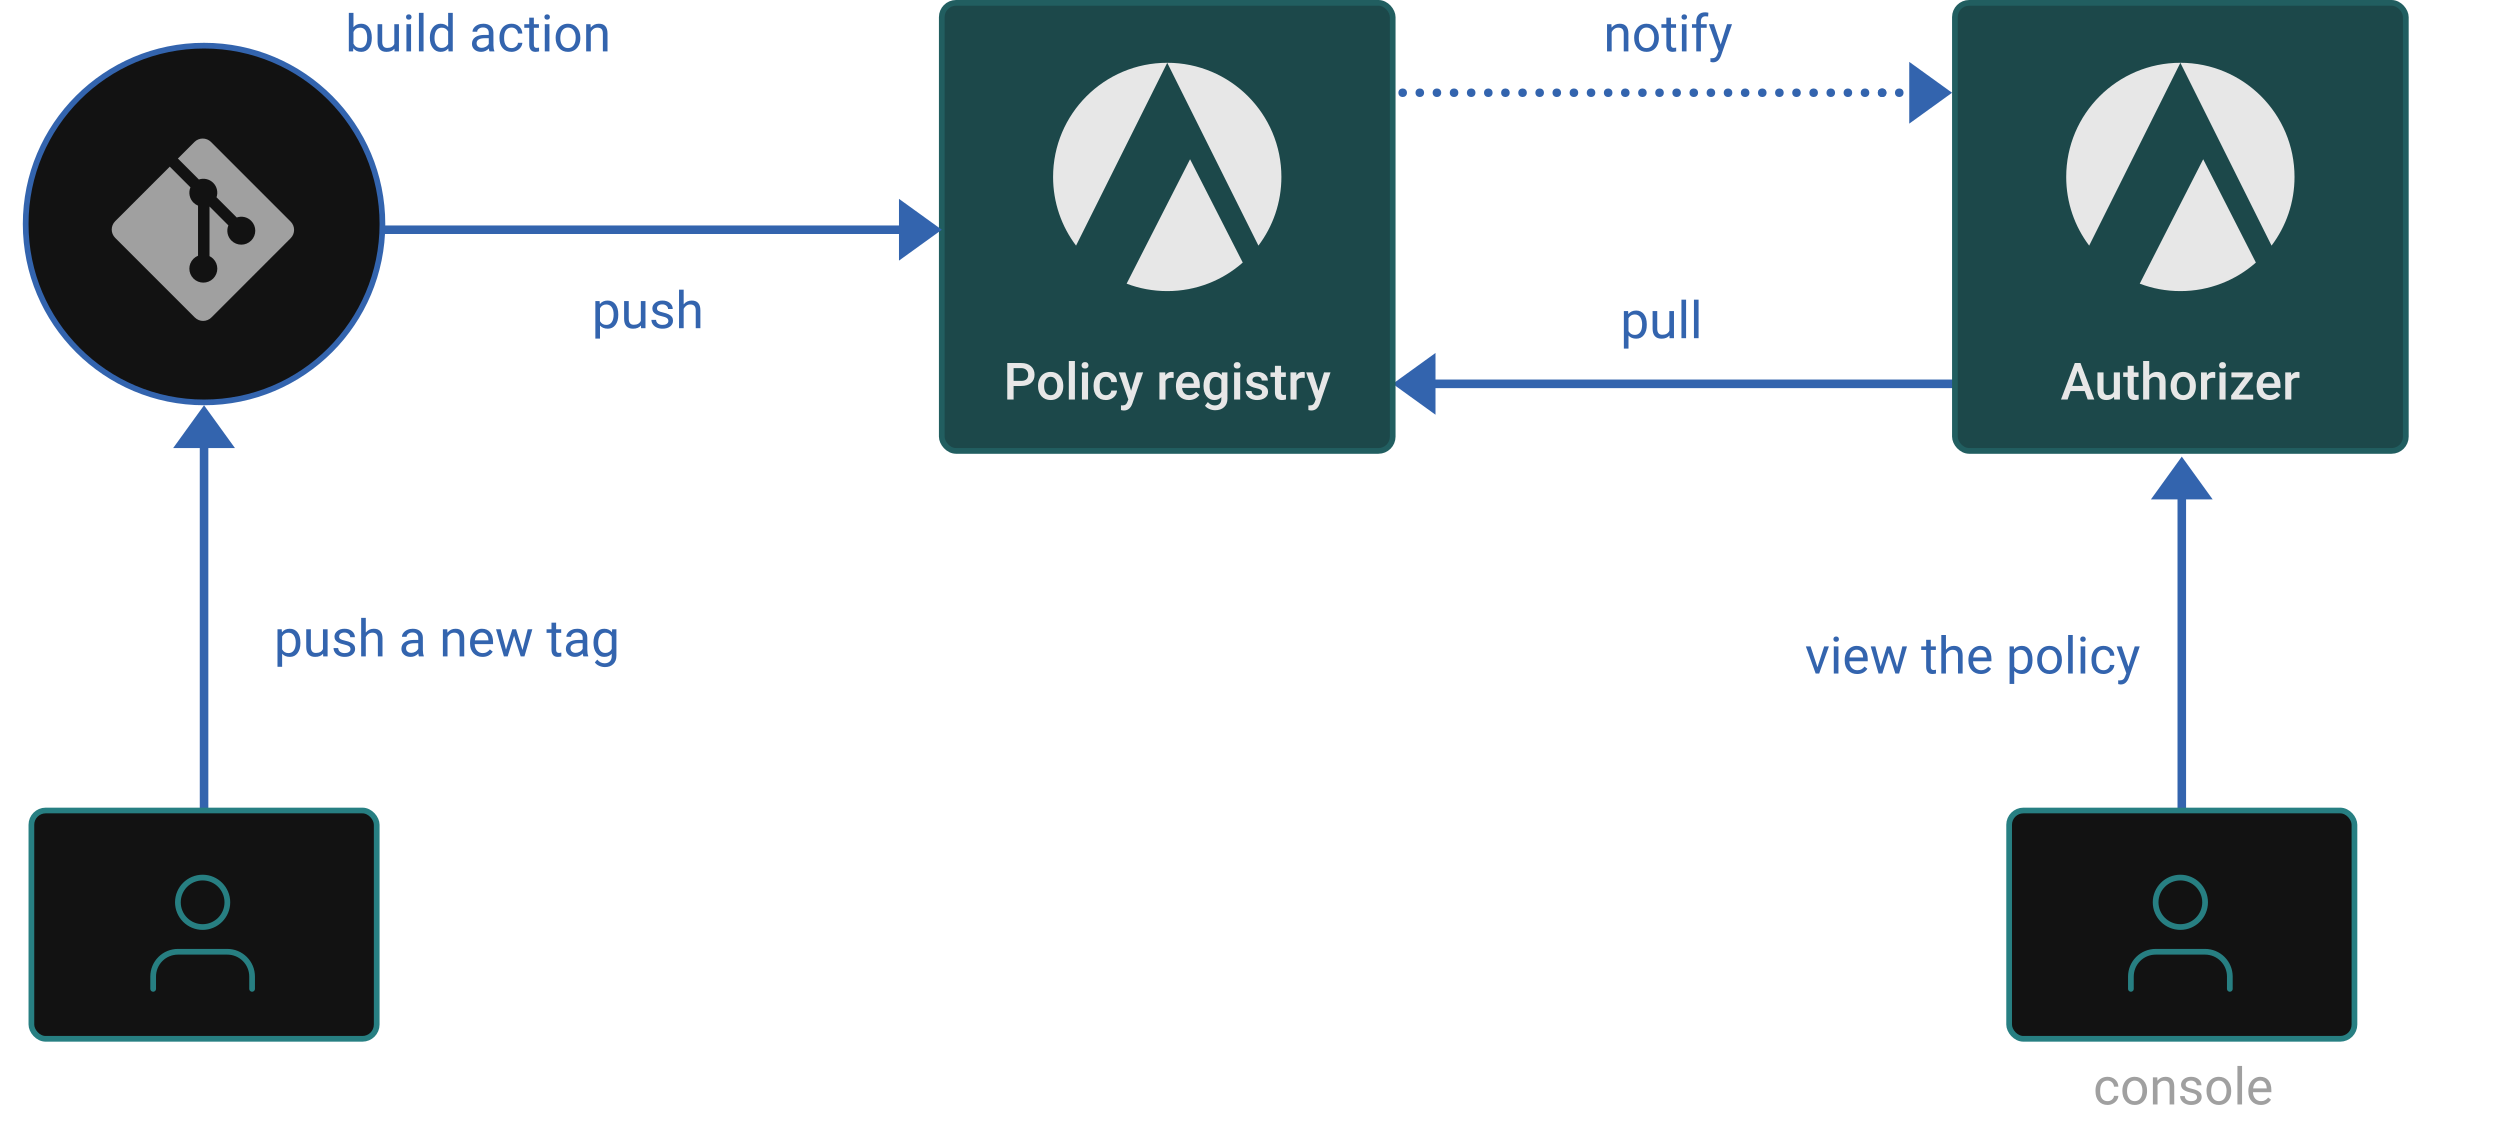 <svg width="876" height="400" viewBox="0 0 876 400" fill="none" xmlns="http://www.w3.org/2000/svg">
<rect width="193" height="3" rx="1.5" transform="matrix(-1 0 0 1 694 133)" fill="#3364AE"/>
<path d="M488 134.5L503 145.325L503 123.675L488 134.5Z" fill="#3364AE"/>
<rect x="685" y="1" width="158" height="157" rx="5" fill="#1C484A" stroke="#215E60" stroke-width="2"/>
<path d="M764 102C761.535 102 759.075 101.775 756.651 101.327C754.303 100.89 752 100.243 749.768 99.394L772 55.8L790.46 91.999C788.692 93.558 786.791 94.96 784.778 96.187C782.747 97.424 780.609 98.477 778.39 99.333C776.133 100.203 773.801 100.866 771.424 101.313C768.976 101.771 766.49 102.001 764 102V102ZM795.953 86.067L764 22C766.708 21.999 769.408 22.271 772.061 22.812C774.635 23.339 777.15 24.12 779.569 25.143C781.948 26.15 784.224 27.386 786.364 28.832C788.488 30.268 790.471 31.903 792.285 33.716C794.097 35.53 795.732 37.512 797.169 39.636C798.615 41.777 799.85 44.052 800.857 46.431C801.88 48.851 802.661 51.366 803.188 53.94C803.729 56.592 804.001 59.293 804 62C804.005 66.391 803.285 70.752 801.871 74.909C800.504 78.919 798.506 82.684 795.953 86.065V86.067ZM732.047 86.067C729.494 82.686 727.496 78.921 726.129 74.911C724.715 70.754 723.995 66.391 724 62C723.999 59.287 724.273 56.58 724.815 53.922C725.343 51.354 726.123 48.845 727.143 46.43C728.15 44.051 729.386 41.776 730.831 39.635C732.268 37.511 733.904 35.529 735.716 33.715C737.53 31.903 739.512 30.267 741.636 28.831C743.777 27.385 746.052 26.149 748.43 25.141C750.85 24.119 753.366 23.338 755.939 22.811C758.592 22.271 761.293 21.999 764 22L732.047 86.067Z" fill="#E7E7E7"/>
<path d="M730.479 137.021H725.521L724.484 140H722.173L727.007 127.203H729.002L733.845 140H731.524L730.479 137.021ZM726.146 135.228H729.854L728 129.919L726.146 135.228Z" fill="#E7E7E7"/>
<path d="M740.753 139.068C740.126 139.807 739.235 140.176 738.081 140.176C737.05 140.176 736.268 139.874 735.734 139.271C735.207 138.667 734.943 137.794 734.943 136.651V130.49H737.079V136.625C737.079 137.832 737.58 138.436 738.582 138.436C739.619 138.436 740.319 138.063 740.683 137.319V130.49H742.818V140H740.806L740.753 139.068Z" fill="#E7E7E7"/>
<path d="M747.67 128.179V130.49H749.349V132.072H747.67V137.381C747.67 137.744 747.74 138.008 747.881 138.172C748.027 138.33 748.285 138.409 748.654 138.409C748.9 138.409 749.149 138.38 749.401 138.321V139.974C748.915 140.108 748.446 140.176 747.995 140.176C746.354 140.176 745.534 139.271 745.534 137.46V132.072H743.97V130.49H745.534V128.179H747.67Z" fill="#E7E7E7"/>
<path d="M753.093 131.527C753.79 130.719 754.672 130.314 755.738 130.314C757.766 130.314 758.794 131.472 758.823 133.786V140H756.688V133.865C756.688 133.209 756.544 132.746 756.257 132.477C755.976 132.201 755.56 132.063 755.009 132.063C754.153 132.063 753.515 132.444 753.093 133.206V140H750.957V126.5H753.093V131.527Z" fill="#E7E7E7"/>
<path d="M760.59 135.157C760.59 134.226 760.774 133.388 761.144 132.644C761.513 131.894 762.031 131.319 762.699 130.921C763.367 130.517 764.135 130.314 765.002 130.314C766.285 130.314 767.325 130.728 768.122 131.554C768.925 132.38 769.358 133.476 769.423 134.841L769.432 135.342C769.432 136.279 769.25 137.117 768.887 137.855C768.529 138.594 768.014 139.165 767.34 139.569C766.672 139.974 765.898 140.176 765.02 140.176C763.678 140.176 762.603 139.73 761.794 138.84C760.991 137.943 760.59 136.751 760.59 135.263V135.157ZM762.726 135.342C762.726 136.32 762.928 137.088 763.332 137.645C763.736 138.195 764.299 138.471 765.02 138.471C765.74 138.471 766.3 138.189 766.698 137.627C767.103 137.064 767.305 136.241 767.305 135.157C767.305 134.196 767.097 133.435 766.681 132.872C766.271 132.31 765.711 132.028 765.002 132.028C764.305 132.028 763.751 132.307 763.341 132.863C762.931 133.414 762.726 134.24 762.726 135.342Z" fill="#E7E7E7"/>
<path d="M776.217 132.441C775.936 132.395 775.646 132.371 775.347 132.371C774.368 132.371 773.709 132.746 773.369 133.496V140H771.233V130.49H773.272L773.325 131.554C773.841 130.728 774.556 130.314 775.47 130.314C775.774 130.314 776.026 130.355 776.226 130.438L776.217 132.441Z" fill="#E7E7E7"/>
<path d="M779.838 140H777.702V130.49H779.838V140ZM777.57 128.021C777.57 127.692 777.673 127.42 777.878 127.203C778.089 126.986 778.388 126.878 778.774 126.878C779.161 126.878 779.46 126.986 779.671 127.203C779.882 127.42 779.987 127.692 779.987 128.021C779.987 128.343 779.882 128.612 779.671 128.829C779.46 129.04 779.161 129.146 778.774 129.146C778.388 129.146 778.089 129.04 777.878 128.829C777.673 128.612 777.57 128.343 777.57 128.021Z" fill="#E7E7E7"/>
<path d="M784.452 138.295H789.515V140H781.798V138.603L786.623 132.213H781.886V130.49H789.33V131.844L784.452 138.295Z" fill="#E7E7E7"/>
<path d="M795.271 140.176C793.918 140.176 792.819 139.751 791.976 138.901C791.138 138.046 790.719 136.909 790.719 135.491V135.228C790.719 134.278 790.9 133.432 791.264 132.688C791.633 131.938 792.148 131.354 792.811 130.938C793.473 130.522 794.211 130.314 795.025 130.314C796.32 130.314 797.319 130.728 798.022 131.554C798.731 132.38 799.086 133.549 799.086 135.061V135.922H792.872C792.937 136.707 793.197 137.328 793.654 137.785C794.117 138.242 794.697 138.471 795.395 138.471C796.373 138.471 797.17 138.075 797.785 137.284L798.937 138.383C798.556 138.951 798.046 139.394 797.407 139.71C796.774 140.021 796.062 140.176 795.271 140.176ZM795.017 132.028C794.431 132.028 793.956 132.233 793.593 132.644C793.235 133.054 793.007 133.625 792.907 134.357H796.977V134.199C796.93 133.484 796.739 132.945 796.405 132.582C796.071 132.213 795.608 132.028 795.017 132.028Z" fill="#E7E7E7"/>
<path d="M805.73 132.441C805.449 132.395 805.159 132.371 804.86 132.371C803.882 132.371 803.223 132.746 802.883 133.496V140H800.747V130.49H802.786L802.839 131.554C803.354 130.728 804.069 130.314 804.983 130.314C805.288 130.314 805.54 130.355 805.739 130.438L805.73 132.441Z" fill="#E7E7E7"/>
<path d="M564.646 8.49L564.698 9.686C565.425 8.771 566.374 8.314 567.546 8.314C569.556 8.314 570.569 9.448 570.587 11.716V18H568.961V11.707C568.955 11.021 568.797 10.515 568.486 10.187C568.182 9.858 567.704 9.694 567.054 9.694C566.526 9.694 566.063 9.835 565.665 10.116C565.267 10.398 564.956 10.767 564.733 11.224V18H563.107V8.49H564.646Z" fill="#3364AE"/>
<path d="M572.608 13.157C572.608 12.226 572.79 11.388 573.153 10.644C573.522 9.899 574.032 9.325 574.683 8.921C575.339 8.517 576.086 8.314 576.924 8.314C578.219 8.314 579.265 8.763 580.062 9.659C580.864 10.556 581.266 11.748 581.266 13.236V13.351C581.266 14.276 581.087 15.108 580.729 15.847C580.378 16.579 579.871 17.15 579.209 17.561C578.553 17.971 577.797 18.176 576.941 18.176C575.652 18.176 574.606 17.727 573.804 16.831C573.007 15.935 572.608 14.748 572.608 13.271V13.157ZM574.243 13.351C574.243 14.405 574.486 15.252 574.973 15.891C575.465 16.529 576.121 16.849 576.941 16.849C577.768 16.849 578.424 16.526 578.91 15.882C579.396 15.231 579.64 14.323 579.64 13.157C579.64 12.114 579.391 11.271 578.893 10.626C578.4 9.976 577.744 9.65 576.924 9.65C576.121 9.65 575.474 9.97 574.981 10.608C574.489 11.247 574.243 12.161 574.243 13.351Z" fill="#3364AE"/>
<path d="M585.511 6.188V8.49H587.286V9.747H585.511V15.645C585.511 16.025 585.59 16.312 585.748 16.506C585.906 16.693 586.176 16.787 586.557 16.787C586.744 16.787 587.002 16.752 587.33 16.682V18C586.902 18.117 586.486 18.176 586.082 18.176C585.355 18.176 584.808 17.956 584.438 17.517C584.069 17.077 583.885 16.453 583.885 15.645V9.747H582.153V8.49H583.885V6.188H585.511Z" fill="#3364AE"/>
<path d="M590.96 18H589.334V8.49H590.96V18ZM589.202 5.968C589.202 5.704 589.281 5.481 589.439 5.3C589.604 5.118 589.844 5.027 590.16 5.027C590.477 5.027 590.717 5.118 590.881 5.3C591.045 5.481 591.127 5.704 591.127 5.968C591.127 6.231 591.045 6.451 590.881 6.627C590.717 6.803 590.477 6.891 590.16 6.891C589.844 6.891 589.604 6.803 589.439 6.627C589.281 6.451 589.202 6.231 589.202 5.968Z" fill="#3364AE"/>
<path d="M594.37 18V9.747H592.867V8.49H594.37V7.515C594.37 6.495 594.643 5.707 595.188 5.15C595.732 4.594 596.503 4.315 597.499 4.315C597.874 4.315 598.246 4.365 598.615 4.465L598.527 5.783C598.252 5.73 597.959 5.704 597.648 5.704C597.121 5.704 596.714 5.859 596.427 6.17C596.14 6.475 595.996 6.914 595.996 7.488V8.49H598.026V9.747H595.996V18H594.37Z" fill="#3364AE"/>
<path d="M602.939 15.618L605.154 8.49H606.895L603.071 19.468C602.479 21.05 601.539 21.841 600.25 21.841L599.942 21.814L599.336 21.7V20.382L599.775 20.417C600.326 20.417 600.754 20.306 601.059 20.083C601.369 19.86 601.624 19.453 601.823 18.861L602.184 17.895L598.791 8.49H600.566L602.939 15.618Z" fill="#3364AE"/>
<path d="M684 32.5L669 43.325L669 21.675L684 32.5Z" fill="#3364AE"/>
<circle cx="665.5" cy="32.5" r="1.5" fill="#3364AE"/>
<circle cx="659.5" cy="32.5" r="1.5" fill="#3364AE"/>
<circle cx="659.5" cy="32.5" r="1.5" fill="#3364AE"/>
<circle cx="653.5" cy="32.5" r="1.5" fill="#3364AE"/>
<circle cx="647.5" cy="32.5" r="1.5" fill="#3364AE"/>
<circle cx="641.5" cy="32.5" r="1.5" fill="#3364AE"/>
<circle cx="635.5" cy="32.5" r="1.5" fill="#3364AE"/>
<circle cx="629.5" cy="32.5" r="1.5" fill="#3364AE"/>
<circle cx="623.5" cy="32.5" r="1.5" fill="#3364AE"/>
<circle cx="617.5" cy="32.5" r="1.5" fill="#3364AE"/>
<circle cx="611.5" cy="32.5" r="1.5" fill="#3364AE"/>
<circle cx="605.5" cy="32.5" r="1.5" fill="#3364AE"/>
<circle cx="599.5" cy="32.5" r="1.5" fill="#3364AE"/>
<circle cx="593.5" cy="32.5" r="1.5" fill="#3364AE"/>
<circle cx="587.5" cy="32.5" r="1.5" fill="#3364AE"/>
<circle cx="581.5" cy="32.5" r="1.5" fill="#3364AE"/>
<circle cx="575.5" cy="32.5" r="1.5" fill="#3364AE"/>
<circle cx="569.5" cy="32.5" r="1.5" fill="#3364AE"/>
<circle cx="563.5" cy="32.5" r="1.5" fill="#3364AE"/>
<circle cx="557.5" cy="32.5" r="1.5" fill="#3364AE"/>
<circle cx="551.5" cy="32.5" r="1.5" fill="#3364AE"/>
<circle cx="545.5" cy="32.5" r="1.5" fill="#3364AE"/>
<circle cx="539.5" cy="32.5" r="1.5" fill="#3364AE"/>
<circle cx="533.5" cy="32.5" r="1.5" fill="#3364AE"/>
<circle cx="527.5" cy="32.5" r="1.5" fill="#3364AE"/>
<circle cx="521.5" cy="32.5" r="1.5" fill="#3364AE"/>
<circle cx="515.5" cy="32.5" r="1.5" fill="#3364AE"/>
<circle cx="509.5" cy="32.5" r="1.5" fill="#3364AE"/>
<circle cx="503.5" cy="32.5" r="1.5" fill="#3364AE"/>
<circle cx="497.5" cy="32.5" r="1.5" fill="#3364AE"/>
<circle cx="491.5" cy="32.5" r="1.5" fill="#3364AE"/>
<circle cx="485.5" cy="32.5" r="1.5" fill="#3364AE"/>
<path d="M577.033 113.851C577.033 115.298 576.702 116.464 576.04 117.349C575.378 118.233 574.481 118.676 573.351 118.676C572.196 118.676 571.288 118.31 570.626 117.577V122.156H569V108.99H570.485L570.564 110.045C571.227 109.225 572.146 108.814 573.324 108.814C574.467 108.814 575.369 109.245 576.031 110.106C576.699 110.968 577.033 112.166 577.033 113.701V113.851ZM575.407 113.666C575.407 112.594 575.179 111.747 574.722 111.126C574.265 110.505 573.638 110.194 572.841 110.194C571.856 110.194 571.118 110.631 570.626 111.504V116.048C571.112 116.915 571.856 117.349 572.858 117.349C573.638 117.349 574.256 117.041 574.713 116.426C575.176 115.805 575.407 114.885 575.407 113.666Z" fill="#3364AE"/>
<path d="M584.979 117.56C584.346 118.304 583.417 118.676 582.192 118.676C581.179 118.676 580.405 118.383 579.872 117.797C579.345 117.205 579.078 116.332 579.072 115.178V108.99H580.698V115.134C580.698 116.575 581.284 117.296 582.456 117.296C583.698 117.296 584.524 116.833 584.935 115.907V108.99H586.561V118.5H585.014L584.979 117.56Z" fill="#3364AE"/>
<path d="M590.806 118.5H589.18V105H590.806V118.5Z" fill="#3364AE"/>
<path d="M595.183 118.5H593.557V105H595.183V118.5Z" fill="#3364AE"/>
<path d="M738.501 385.849C739.081 385.849 739.588 385.673 740.021 385.321C740.455 384.97 740.695 384.53 740.742 384.003H742.28C742.251 384.548 742.063 385.066 741.718 385.559C741.372 386.051 740.909 386.443 740.329 386.736C739.755 387.029 739.146 387.176 738.501 387.176C737.206 387.176 736.175 386.745 735.407 385.884C734.646 385.017 734.265 383.833 734.265 382.333V382.061C734.265 381.135 734.435 380.312 734.774 379.591C735.114 378.87 735.601 378.311 736.233 377.912C736.872 377.514 737.625 377.314 738.492 377.314C739.559 377.314 740.443 377.634 741.146 378.272C741.855 378.911 742.233 379.74 742.28 380.76H740.742C740.695 380.145 740.461 379.641 740.039 379.248C739.623 378.85 739.107 378.65 738.492 378.65C737.666 378.65 737.024 378.949 736.567 379.547C736.116 380.139 735.891 380.997 735.891 382.122V382.43C735.891 383.525 736.116 384.369 736.567 384.961C737.019 385.553 737.663 385.849 738.501 385.849Z" fill="#A0A0A0"/>
<path d="M743.678 382.157C743.678 381.226 743.859 380.388 744.223 379.644C744.592 378.899 745.102 378.325 745.752 377.921C746.408 377.517 747.155 377.314 747.993 377.314C749.288 377.314 750.334 377.763 751.131 378.659C751.934 379.556 752.335 380.748 752.335 382.236V382.351C752.335 383.276 752.156 384.108 751.799 384.847C751.447 385.579 750.94 386.15 750.278 386.561C749.622 386.971 748.866 387.176 748.011 387.176C746.722 387.176 745.676 386.728 744.873 385.831C744.076 384.935 743.678 383.748 743.678 382.271V382.157ZM745.312 382.351C745.312 383.405 745.556 384.252 746.042 384.891C746.534 385.529 747.19 385.849 748.011 385.849C748.837 385.849 749.493 385.526 749.979 384.882C750.466 384.231 750.709 383.323 750.709 382.157C750.709 381.114 750.46 380.271 749.962 379.626C749.47 378.976 748.813 378.65 747.993 378.65C747.19 378.65 746.543 378.97 746.051 379.608C745.559 380.247 745.312 381.161 745.312 382.351Z" fill="#A0A0A0"/>
<path d="M755.912 377.49L755.965 378.686C756.691 377.771 757.641 377.314 758.812 377.314C760.822 377.314 761.836 378.448 761.854 380.716V387H760.228V380.707C760.222 380.021 760.063 379.515 759.753 379.187C759.448 378.858 758.971 378.694 758.32 378.694C757.793 378.694 757.33 378.835 756.932 379.116C756.533 379.397 756.223 379.767 756 380.224V387H754.374V377.49H755.912Z" fill="#A0A0A0"/>
<path d="M769.843 384.478C769.843 384.038 769.676 383.698 769.342 383.458C769.014 383.212 768.437 383.001 767.61 382.825C766.79 382.649 766.137 382.438 765.65 382.192C765.17 381.946 764.812 381.653 764.578 381.313C764.35 380.974 764.235 380.569 764.235 380.101C764.235 379.321 764.563 378.662 765.22 378.123C765.882 377.584 766.726 377.314 767.751 377.314C768.829 377.314 769.702 377.593 770.37 378.149C771.044 378.706 771.381 379.418 771.381 380.285H769.746C769.746 379.84 769.556 379.456 769.175 379.134C768.8 378.812 768.325 378.65 767.751 378.65C767.159 378.65 766.696 378.779 766.362 379.037C766.028 379.295 765.861 379.632 765.861 380.048C765.861 380.44 766.017 380.736 766.327 380.936C766.638 381.135 767.197 381.325 768.006 381.507C768.82 381.688 769.479 381.905 769.983 382.157C770.487 382.409 770.859 382.714 771.1 383.071C771.346 383.423 771.469 383.854 771.469 384.363C771.469 385.213 771.129 385.896 770.449 386.411C769.77 386.921 768.888 387.176 767.804 387.176C767.042 387.176 766.368 387.041 765.782 386.771C765.196 386.502 764.736 386.127 764.402 385.646C764.074 385.16 763.91 384.636 763.91 384.073H765.536C765.565 384.618 765.782 385.052 766.187 385.374C766.597 385.69 767.136 385.849 767.804 385.849C768.419 385.849 768.911 385.726 769.28 385.479C769.655 385.228 769.843 384.894 769.843 384.478Z" fill="#A0A0A0"/>
<path d="M773.156 382.157C773.156 381.226 773.338 380.388 773.701 379.644C774.07 378.899 774.58 378.325 775.23 377.921C775.887 377.517 776.634 377.314 777.472 377.314C778.767 377.314 779.812 377.763 780.609 378.659C781.412 379.556 781.813 380.748 781.813 382.236V382.351C781.813 383.276 781.635 384.108 781.277 384.847C780.926 385.579 780.419 386.15 779.757 386.561C779.101 386.971 778.345 387.176 777.489 387.176C776.2 387.176 775.154 386.728 774.352 385.831C773.555 384.935 773.156 383.748 773.156 382.271V382.157ZM774.791 382.351C774.791 383.405 775.034 384.252 775.521 384.891C776.013 385.529 776.669 385.849 777.489 385.849C778.315 385.849 778.972 385.526 779.458 384.882C779.944 384.231 780.188 383.323 780.188 382.157C780.188 381.114 779.938 380.271 779.44 379.626C778.948 378.976 778.292 378.65 777.472 378.65C776.669 378.65 776.021 378.97 775.529 379.608C775.037 380.247 774.791 381.161 774.791 382.351Z" fill="#A0A0A0"/>
<path d="M785.619 387H783.993V373.5H785.619V387Z" fill="#A0A0A0"/>
<path d="M792.176 387.176C790.887 387.176 789.838 386.754 789.029 385.91C788.221 385.061 787.816 383.927 787.816 382.509V382.21C787.816 381.267 787.995 380.426 788.353 379.688C788.716 378.943 789.22 378.363 789.864 377.947C790.515 377.525 791.218 377.314 791.974 377.314C793.21 377.314 794.171 377.722 794.856 378.536C795.542 379.351 795.885 380.517 795.885 382.034V382.711H789.442C789.466 383.648 789.738 384.407 790.26 384.987C790.787 385.562 791.455 385.849 792.264 385.849C792.838 385.849 793.324 385.731 793.723 385.497C794.121 385.263 794.47 384.952 794.769 384.565L795.762 385.339C794.965 386.563 793.77 387.176 792.176 387.176ZM791.974 378.65C791.317 378.65 790.767 378.891 790.321 379.371C789.876 379.846 789.601 380.514 789.495 381.375H794.259V381.252C794.212 380.426 793.989 379.787 793.591 379.336C793.192 378.879 792.653 378.65 791.974 378.65Z" fill="#A0A0A0"/>
<path d="M105.264 225.351C105.264 226.798 104.933 227.964 104.271 228.849C103.608 229.733 102.712 230.176 101.581 230.176C100.427 230.176 99.519 229.81 98.856 229.077V233.656H97.231V220.49H98.716L98.795 221.545C99.457 220.725 100.377 220.314 101.555 220.314C102.697 220.314 103.6 220.745 104.262 221.606C104.93 222.468 105.264 223.666 105.264 225.201V225.351ZM103.638 225.166C103.638 224.094 103.409 223.247 102.952 222.626C102.495 222.005 101.868 221.694 101.071 221.694C100.087 221.694 99.349 222.131 98.856 223.004V227.548C99.343 228.415 100.087 228.849 101.089 228.849C101.868 228.849 102.486 228.541 102.943 227.926C103.406 227.305 103.638 226.385 103.638 225.166Z" fill="#3364AE"/>
<path d="M113.209 229.06C112.576 229.804 111.647 230.176 110.423 230.176C109.409 230.176 108.636 229.883 108.103 229.297C107.575 228.705 107.309 227.832 107.303 226.678V220.49H108.929V226.634C108.929 228.075 109.515 228.796 110.687 228.796C111.929 228.796 112.755 228.333 113.165 227.407V220.49H114.791V230H113.244L113.209 229.06Z" fill="#3364AE"/>
<path d="M122.807 227.478C122.807 227.038 122.64 226.698 122.306 226.458C121.978 226.212 121.4 226.001 120.574 225.825C119.754 225.649 119.101 225.438 118.614 225.192C118.134 224.946 117.776 224.653 117.542 224.313C117.313 223.974 117.199 223.569 117.199 223.101C117.199 222.321 117.527 221.662 118.184 221.123C118.846 220.584 119.689 220.314 120.715 220.314C121.793 220.314 122.666 220.593 123.334 221.149C124.008 221.706 124.345 222.418 124.345 223.285H122.71C122.71 222.84 122.52 222.456 122.139 222.134C121.764 221.812 121.289 221.65 120.715 221.65C120.123 221.65 119.66 221.779 119.326 222.037C118.992 222.295 118.825 222.632 118.825 223.048C118.825 223.44 118.98 223.736 119.291 223.936C119.602 224.135 120.161 224.325 120.97 224.507C121.784 224.688 122.443 224.905 122.947 225.157C123.451 225.409 123.823 225.714 124.063 226.071C124.31 226.423 124.433 226.854 124.433 227.363C124.433 228.213 124.093 228.896 123.413 229.411C122.733 229.921 121.852 230.176 120.768 230.176C120.006 230.176 119.332 230.041 118.746 229.771C118.16 229.502 117.7 229.127 117.366 228.646C117.038 228.16 116.874 227.636 116.874 227.073H118.5C118.529 227.618 118.746 228.052 119.15 228.374C119.561 228.69 120.1 228.849 120.768 228.849C121.383 228.849 121.875 228.726 122.244 228.479C122.619 228.228 122.807 227.894 122.807 227.478Z" fill="#3364AE"/>
<path d="M128.177 221.642C128.897 220.757 129.835 220.314 130.989 220.314C132.999 220.314 134.013 221.448 134.03 223.716V230H132.404V223.707C132.398 223.021 132.24 222.515 131.93 222.187C131.625 221.858 131.147 221.694 130.497 221.694C129.97 221.694 129.507 221.835 129.108 222.116C128.71 222.397 128.399 222.767 128.177 223.224V230H126.551V216.5H128.177V221.642Z" fill="#3364AE"/>
<path d="M146.801 230C146.707 229.812 146.631 229.479 146.572 228.998C145.816 229.783 144.914 230.176 143.865 230.176C142.928 230.176 142.157 229.912 141.554 229.385C140.956 228.852 140.657 228.178 140.657 227.363C140.657 226.373 141.032 225.605 141.782 225.061C142.538 224.51 143.599 224.234 144.964 224.234H146.546V223.487C146.546 222.919 146.376 222.468 146.036 222.134C145.696 221.794 145.195 221.624 144.533 221.624C143.953 221.624 143.467 221.771 143.074 222.063C142.682 222.356 142.485 222.711 142.485 223.127H140.851C140.851 222.652 141.018 222.195 141.352 221.756C141.691 221.311 142.148 220.959 142.723 220.701C143.303 220.443 143.938 220.314 144.63 220.314C145.726 220.314 146.584 220.59 147.205 221.141C147.826 221.686 148.148 222.438 148.172 223.399V227.776C148.172 228.649 148.283 229.344 148.506 229.859V230H146.801ZM144.103 228.761C144.612 228.761 145.096 228.629 145.553 228.365C146.01 228.102 146.341 227.759 146.546 227.337V225.386H145.271C143.279 225.386 142.283 225.969 142.283 227.135C142.283 227.645 142.453 228.043 142.793 228.33C143.133 228.617 143.569 228.761 144.103 228.761Z" fill="#3364AE"/>
<path d="M156.724 220.49L156.776 221.686C157.503 220.771 158.452 220.314 159.624 220.314C161.634 220.314 162.647 221.448 162.665 223.716V230H161.039V223.707C161.033 223.021 160.875 222.515 160.564 222.187C160.26 221.858 159.782 221.694 159.132 221.694C158.604 221.694 158.142 221.835 157.743 222.116C157.345 222.397 157.034 222.767 156.812 223.224V230H155.186V220.49H156.724Z" fill="#3364AE"/>
<path d="M169.063 230.176C167.774 230.176 166.726 229.754 165.917 228.91C165.108 228.061 164.704 226.927 164.704 225.509V225.21C164.704 224.267 164.883 223.426 165.24 222.688C165.604 221.943 166.107 221.363 166.752 220.947C167.402 220.525 168.105 220.314 168.861 220.314C170.098 220.314 171.059 220.722 171.744 221.536C172.43 222.351 172.772 223.517 172.772 225.034V225.711H166.33C166.354 226.648 166.626 227.407 167.147 227.987C167.675 228.562 168.343 228.849 169.151 228.849C169.726 228.849 170.212 228.731 170.61 228.497C171.009 228.263 171.357 227.952 171.656 227.565L172.649 228.339C171.853 229.563 170.657 230.176 169.063 230.176ZM168.861 221.65C168.205 221.65 167.654 221.891 167.209 222.371C166.764 222.846 166.488 223.514 166.383 224.375H171.146V224.252C171.1 223.426 170.877 222.787 170.479 222.336C170.08 221.879 169.541 221.65 168.861 221.65Z" fill="#3364AE"/>
<path d="M183.082 227.759L184.91 220.49H186.536L183.768 230H182.449L180.138 222.793L177.888 230H176.569L173.81 220.49H175.427L177.299 227.609L179.514 220.49H180.823L183.082 227.759Z" fill="#3364AE"/>
<path d="M194.868 218.188V220.49H196.644V221.747H194.868V227.645C194.868 228.025 194.947 228.312 195.105 228.506C195.264 228.693 195.533 228.787 195.914 228.787C196.102 228.787 196.359 228.752 196.688 228.682V230C196.26 230.117 195.844 230.176 195.439 230.176C194.713 230.176 194.165 229.956 193.796 229.517C193.427 229.077 193.242 228.453 193.242 227.645V221.747H191.511V220.49H193.242V218.188H194.868Z" fill="#3364AE"/>
<path d="M204.422 230C204.328 229.812 204.252 229.479 204.193 228.998C203.438 229.783 202.535 230.176 201.486 230.176C200.549 230.176 199.778 229.912 199.175 229.385C198.577 228.852 198.278 228.178 198.278 227.363C198.278 226.373 198.653 225.605 199.403 225.061C200.159 224.51 201.22 224.234 202.585 224.234H204.167V223.487C204.167 222.919 203.997 222.468 203.657 222.134C203.317 221.794 202.816 221.624 202.154 221.624C201.574 221.624 201.088 221.771 200.695 222.063C200.303 222.356 200.106 222.711 200.106 223.127H198.472C198.472 222.652 198.639 222.195 198.973 221.756C199.312 221.311 199.77 220.959 200.344 220.701C200.924 220.443 201.56 220.314 202.251 220.314C203.347 220.314 204.205 220.59 204.826 221.141C205.447 221.686 205.77 222.438 205.793 223.399V227.776C205.793 228.649 205.904 229.344 206.127 229.859V230H204.422ZM201.724 228.761C202.233 228.761 202.717 228.629 203.174 228.365C203.631 228.102 203.962 227.759 204.167 227.337V225.386H202.893C200.9 225.386 199.904 225.969 199.904 227.135C199.904 227.645 200.074 228.043 200.414 228.33C200.754 228.617 201.19 228.761 201.724 228.761Z" fill="#3364AE"/>
<path d="M207.955 225.166C207.955 223.684 208.298 222.506 208.983 221.633C209.669 220.754 210.577 220.314 211.708 220.314C212.868 220.314 213.773 220.725 214.424 221.545L214.503 220.49H215.988V229.771C215.988 231.002 215.622 231.972 214.89 232.681C214.163 233.39 213.185 233.744 211.954 233.744C211.269 233.744 210.598 233.598 209.941 233.305C209.285 233.012 208.784 232.61 208.438 232.101L209.282 231.125C209.979 231.986 210.832 232.417 211.84 232.417C212.631 232.417 213.246 232.194 213.686 231.749C214.131 231.304 214.354 230.677 214.354 229.868V229.051C213.703 229.801 212.815 230.176 211.69 230.176C210.577 230.176 209.675 229.728 208.983 228.831C208.298 227.935 207.955 226.713 207.955 225.166ZM209.59 225.351C209.59 226.423 209.81 227.267 210.249 227.882C210.688 228.491 211.304 228.796 212.095 228.796C213.12 228.796 213.873 228.33 214.354 227.398V223.057C213.855 222.148 213.108 221.694 212.112 221.694C211.321 221.694 210.703 222.002 210.258 222.617C209.812 223.232 209.59 224.144 209.59 225.351Z" fill="#3364AE"/>
<path d="M636.841 233.794L639.196 226.49H640.857L637.447 236H636.208L632.763 226.49H634.424L636.841 233.794Z" fill="#3364AE"/>
<path d="M644.188 236H642.562V226.49H644.188V236ZM642.431 223.968C642.431 223.704 642.51 223.481 642.668 223.3C642.832 223.118 643.072 223.027 643.389 223.027C643.705 223.027 643.945 223.118 644.109 223.3C644.273 223.481 644.355 223.704 644.355 223.968C644.355 224.231 644.273 224.451 644.109 224.627C643.945 224.803 643.705 224.891 643.389 224.891C643.072 224.891 642.832 224.803 642.668 224.627C642.51 224.451 642.431 224.231 642.431 223.968Z" fill="#3364AE"/>
<path d="M650.745 236.176C649.456 236.176 648.407 235.754 647.599 234.91C646.79 234.061 646.386 232.927 646.386 231.509V231.21C646.386 230.267 646.564 229.426 646.922 228.688C647.285 227.943 647.789 227.363 648.434 226.947C649.084 226.525 649.787 226.314 650.543 226.314C651.779 226.314 652.74 226.722 653.426 227.536C654.111 228.351 654.454 229.517 654.454 231.034V231.711H648.012C648.035 232.648 648.308 233.407 648.829 233.987C649.356 234.562 650.024 234.849 650.833 234.849C651.407 234.849 651.894 234.731 652.292 234.497C652.69 234.263 653.039 233.952 653.338 233.565L654.331 234.339C653.534 235.563 652.339 236.176 650.745 236.176ZM650.543 227.65C649.887 227.65 649.336 227.891 648.891 228.371C648.445 228.846 648.17 229.514 648.064 230.375H652.828V230.252C652.781 229.426 652.559 228.787 652.16 228.336C651.762 227.879 651.223 227.65 650.543 227.65Z" fill="#3364AE"/>
<path d="M664.764 233.759L666.592 226.49H668.218L665.449 236H664.131L661.819 228.793L659.569 236H658.251L655.491 226.49H657.108L658.98 233.609L661.195 226.49H662.505L664.764 233.759Z" fill="#3364AE"/>
<path d="M676.55 224.188V226.49H678.325V227.747H676.55V233.645C676.55 234.025 676.629 234.312 676.787 234.506C676.945 234.693 677.215 234.787 677.596 234.787C677.783 234.787 678.041 234.752 678.369 234.682V236C677.941 236.117 677.525 236.176 677.121 236.176C676.395 236.176 675.847 235.956 675.478 235.517C675.108 235.077 674.924 234.453 674.924 233.645V227.747H673.192V226.49H674.924V224.188H676.55Z" fill="#3364AE"/>
<path d="M681.858 227.642C682.579 226.757 683.517 226.314 684.671 226.314C686.681 226.314 687.694 227.448 687.712 229.716V236H686.086V229.707C686.08 229.021 685.922 228.515 685.611 228.187C685.307 227.858 684.829 227.694 684.179 227.694C683.651 227.694 683.188 227.835 682.79 228.116C682.392 228.397 682.081 228.767 681.858 229.224V236H680.232V222.5H681.858V227.642Z" fill="#3364AE"/>
<path d="M694.093 236.176C692.804 236.176 691.755 235.754 690.946 234.91C690.138 234.061 689.733 232.927 689.733 231.509V231.21C689.733 230.267 689.912 229.426 690.27 228.688C690.633 227.943 691.137 227.363 691.781 226.947C692.432 226.525 693.135 226.314 693.891 226.314C695.127 226.314 696.088 226.722 696.773 227.536C697.459 228.351 697.802 229.517 697.802 231.034V231.711H691.359C691.383 232.648 691.655 233.407 692.177 233.987C692.704 234.562 693.372 234.849 694.181 234.849C694.755 234.849 695.241 234.731 695.64 234.497C696.038 234.263 696.387 233.952 696.686 233.565L697.679 234.339C696.882 235.563 695.687 236.176 694.093 236.176ZM693.891 227.65C693.234 227.65 692.684 227.891 692.238 228.371C691.793 228.846 691.518 229.514 691.412 230.375H696.176V230.252C696.129 229.426 695.906 228.787 695.508 228.336C695.109 227.879 694.57 227.65 693.891 227.65Z" fill="#3364AE"/>
<path d="M712.189 231.351C712.189 232.798 711.858 233.964 711.196 234.849C710.534 235.733 709.638 236.176 708.507 236.176C707.353 236.176 706.444 235.81 705.782 235.077V239.656H704.156V226.49H705.642L705.721 227.545C706.383 226.725 707.303 226.314 708.48 226.314C709.623 226.314 710.525 226.745 711.188 227.606C711.855 228.468 712.189 229.666 712.189 231.201V231.351ZM710.563 231.166C710.563 230.094 710.335 229.247 709.878 228.626C709.421 228.005 708.794 227.694 707.997 227.694C707.013 227.694 706.274 228.131 705.782 229.004V233.548C706.269 234.415 707.013 234.849 708.015 234.849C708.794 234.849 709.412 234.541 709.869 233.926C710.332 233.305 710.563 232.385 710.563 231.166Z" fill="#3364AE"/>
<path d="M713.833 231.157C713.833 230.226 714.015 229.388 714.378 228.644C714.747 227.899 715.257 227.325 715.907 226.921C716.563 226.517 717.311 226.314 718.148 226.314C719.443 226.314 720.489 226.763 721.286 227.659C722.089 228.556 722.49 229.748 722.49 231.236V231.351C722.49 232.276 722.312 233.108 721.954 233.847C721.603 234.579 721.096 235.15 720.434 235.561C719.777 235.971 719.021 236.176 718.166 236.176C716.877 236.176 715.831 235.728 715.028 234.831C714.231 233.935 713.833 232.748 713.833 231.271V231.157ZM715.468 231.351C715.468 232.405 715.711 233.252 716.197 233.891C716.689 234.529 717.346 234.849 718.166 234.849C718.992 234.849 719.648 234.526 720.135 233.882C720.621 233.231 720.864 232.323 720.864 231.157C720.864 230.114 720.615 229.271 720.117 228.626C719.625 227.976 718.969 227.65 718.148 227.65C717.346 227.65 716.698 227.97 716.206 228.608C715.714 229.247 715.468 230.161 715.468 231.351Z" fill="#3364AE"/>
<path d="M726.296 236H724.67V222.5H726.296V236Z" fill="#3364AE"/>
<path d="M730.673 236H729.047V226.49H730.673V236ZM728.915 223.968C728.915 223.704 728.994 223.481 729.152 223.3C729.316 223.118 729.557 223.027 729.873 223.027C730.189 223.027 730.43 223.118 730.594 223.3C730.758 223.481 730.84 223.704 730.84 223.968C730.84 224.231 730.758 224.451 730.594 224.627C730.43 224.803 730.189 224.891 729.873 224.891C729.557 224.891 729.316 224.803 729.152 224.627C728.994 224.451 728.915 224.231 728.915 223.968Z" fill="#3364AE"/>
<path d="M737.098 234.849C737.678 234.849 738.185 234.673 738.618 234.321C739.052 233.97 739.292 233.53 739.339 233.003H740.877C740.848 233.548 740.66 234.066 740.314 234.559C739.969 235.051 739.506 235.443 738.926 235.736C738.352 236.029 737.742 236.176 737.098 236.176C735.803 236.176 734.771 235.745 734.004 234.884C733.242 234.017 732.861 232.833 732.861 231.333V231.061C732.861 230.135 733.031 229.312 733.371 228.591C733.711 227.87 734.197 227.311 734.83 226.912C735.469 226.514 736.222 226.314 737.089 226.314C738.155 226.314 739.04 226.634 739.743 227.272C740.452 227.911 740.83 228.74 740.877 229.76H739.339C739.292 229.145 739.058 228.641 738.636 228.248C738.22 227.85 737.704 227.65 737.089 227.65C736.263 227.65 735.621 227.949 735.164 228.547C734.713 229.139 734.487 229.997 734.487 231.122V231.43C734.487 232.525 734.713 233.369 735.164 233.961C735.615 234.553 736.26 234.849 737.098 234.849Z" fill="#3364AE"/>
<path d="M745.816 233.618L748.031 226.49H749.771L745.948 237.468C745.356 239.05 744.416 239.841 743.127 239.841L742.819 239.814L742.213 239.7V238.382L742.652 238.417C743.203 238.417 743.631 238.306 743.936 238.083C744.246 237.86 744.501 237.453 744.7 236.861L745.061 235.895L741.668 226.49H743.443L745.816 233.618Z" fill="#3364AE"/>
<rect x="330" y="1" width="158" height="157" rx="5" fill="#1C484A" stroke="#215E60" stroke-width="2"/>
<path d="M409 102C406.535 102 404.075 101.775 401.651 101.327C399.303 100.89 397 100.243 394.768 99.394L417 55.8L435.46 91.999C433.692 93.558 431.791 94.96 429.778 96.187C427.747 97.424 425.609 98.477 423.39 99.333C421.133 100.203 418.801 100.866 416.424 101.313C413.976 101.771 411.49 102.001 409 102V102ZM440.953 86.067L409 22C411.708 21.999 414.408 22.271 417.061 22.812C419.635 23.339 422.15 24.12 424.569 25.143C426.948 26.15 429.224 27.386 431.364 28.832C433.488 30.268 435.471 31.903 437.285 33.716C439.097 35.53 440.732 37.512 442.169 39.636C443.615 41.777 444.85 44.052 445.857 46.431C446.88 48.851 447.661 51.366 448.188 53.94C448.729 56.592 449.001 59.293 449 62C449.005 66.391 448.285 70.752 446.871 74.909C445.504 78.919 443.506 82.684 440.953 86.065V86.067ZM377.047 86.067C374.494 82.686 372.496 78.921 371.129 74.911C369.715 70.754 368.995 66.391 369 62C368.999 59.287 369.273 56.58 369.815 53.922C370.343 51.354 371.123 48.845 372.143 46.43C373.15 44.051 374.386 41.776 375.831 39.635C377.268 37.511 378.904 35.529 380.716 33.715C382.53 31.903 384.512 30.267 386.636 28.831C388.777 27.385 391.052 26.149 393.43 25.141C395.85 24.119 398.366 23.338 400.939 22.811C403.592 22.271 406.293 21.999 409 22L377.047 86.067Z" fill="#E7E7E7"/>
<path d="M355.167 135.245V140H352.943V127.203H357.839C359.269 127.203 360.402 127.575 361.24 128.319C362.084 129.063 362.506 130.048 362.506 131.272C362.506 132.526 362.093 133.502 361.267 134.199C360.446 134.896 359.295 135.245 357.812 135.245H355.167ZM355.167 133.461H357.839C358.63 133.461 359.233 133.276 359.649 132.907C360.065 132.532 360.273 131.993 360.273 131.29C360.273 130.599 360.062 130.048 359.641 129.638C359.219 129.222 358.639 129.008 357.9 128.996H355.167V133.461Z" fill="#E7E7E7"/>
<path d="M363.728 135.157C363.728 134.226 363.912 133.388 364.281 132.644C364.65 131.894 365.169 131.319 365.837 130.921C366.505 130.517 367.272 130.314 368.14 130.314C369.423 130.314 370.463 130.728 371.26 131.554C372.062 132.38 372.496 133.476 372.561 134.841L372.569 135.342C372.569 136.279 372.388 137.117 372.024 137.855C371.667 138.594 371.151 139.165 370.478 139.569C369.81 139.974 369.036 140.176 368.157 140.176C366.815 140.176 365.74 139.73 364.932 138.84C364.129 137.943 363.728 136.751 363.728 135.263V135.157ZM365.863 135.342C365.863 136.32 366.065 137.088 366.47 137.645C366.874 138.195 367.437 138.471 368.157 138.471C368.878 138.471 369.438 138.189 369.836 137.627C370.24 137.064 370.442 136.241 370.442 135.157C370.442 134.196 370.234 133.435 369.818 132.872C369.408 132.31 368.849 132.028 368.14 132.028C367.442 132.028 366.889 132.307 366.479 132.863C366.068 133.414 365.863 134.24 365.863 135.342Z" fill="#E7E7E7"/>
<path d="M376.647 140H374.512V126.5H376.647V140Z" fill="#E7E7E7"/>
<path d="M381.253 140H379.117V130.49H381.253V140ZM378.985 128.021C378.985 127.692 379.088 127.42 379.293 127.203C379.504 126.986 379.803 126.878 380.189 126.878C380.576 126.878 380.875 126.986 381.086 127.203C381.297 127.42 381.402 127.692 381.402 128.021C381.402 128.343 381.297 128.612 381.086 128.829C380.875 129.04 380.576 129.146 380.189 129.146C379.803 129.146 379.504 129.04 379.293 128.829C379.088 128.612 378.985 128.343 378.985 128.021Z" fill="#E7E7E7"/>
<path d="M387.493 138.471C388.026 138.471 388.469 138.315 388.82 138.005C389.172 137.694 389.359 137.311 389.383 136.854H391.396C391.372 137.445 391.188 137.999 390.842 138.515C390.496 139.024 390.027 139.429 389.436 139.728C388.844 140.026 388.205 140.176 387.52 140.176C386.189 140.176 385.135 139.745 384.355 138.884C383.576 138.022 383.187 136.833 383.187 135.315V135.096C383.187 133.648 383.573 132.491 384.347 131.624C385.12 130.751 386.175 130.314 387.511 130.314C388.642 130.314 389.562 130.646 390.271 131.308C390.985 131.964 391.36 132.828 391.396 133.9H389.383C389.359 133.355 389.172 132.907 388.82 132.556C388.475 132.204 388.032 132.028 387.493 132.028C386.802 132.028 386.269 132.28 385.894 132.784C385.519 133.282 385.328 134.041 385.322 135.061V135.403C385.322 136.435 385.507 137.205 385.876 137.715C386.251 138.219 386.79 138.471 387.493 138.471Z" fill="#E7E7E7"/>
<path d="M396.335 136.941L398.269 130.49H400.545L396.766 141.441C396.186 143.041 395.201 143.841 393.812 143.841C393.502 143.841 393.159 143.788 392.784 143.683V142.03L393.188 142.057C393.728 142.057 394.132 141.957 394.401 141.758C394.677 141.564 394.894 141.236 395.052 140.773L395.359 139.956L392.02 130.49H394.322L396.335 136.941Z" fill="#E7E7E7"/>
<path d="M411.241 132.441C410.96 132.395 410.67 132.371 410.371 132.371C409.393 132.371 408.733 132.746 408.394 133.496V140H406.258V130.49H408.297L408.35 131.554C408.865 130.728 409.58 130.314 410.494 130.314C410.799 130.314 411.051 130.355 411.25 130.438L411.241 132.441Z" fill="#E7E7E7"/>
<path d="M416.603 140.176C415.249 140.176 414.15 139.751 413.307 138.901C412.469 138.046 412.05 136.909 412.05 135.491V135.228C412.05 134.278 412.231 133.432 412.595 132.688C412.964 131.938 413.479 131.354 414.142 130.938C414.804 130.522 415.542 130.314 416.356 130.314C417.651 130.314 418.65 130.728 419.354 131.554C420.062 132.38 420.417 133.549 420.417 135.061V135.922H414.203C414.268 136.707 414.528 137.328 414.985 137.785C415.448 138.242 416.028 138.471 416.726 138.471C417.704 138.471 418.501 138.075 419.116 137.284L420.268 138.383C419.887 138.951 419.377 139.394 418.738 139.71C418.105 140.021 417.394 140.176 416.603 140.176ZM416.348 132.028C415.762 132.028 415.287 132.233 414.924 132.644C414.566 133.054 414.338 133.625 414.238 134.357H418.308V134.199C418.261 133.484 418.07 132.945 417.736 132.582C417.402 132.213 416.939 132.028 416.348 132.028Z" fill="#E7E7E7"/>
<path d="M421.709 135.175C421.709 133.698 422.055 132.521 422.746 131.642C423.443 130.757 424.366 130.314 425.515 130.314C426.599 130.314 427.451 130.692 428.072 131.448L428.169 130.49H430.094V139.71C430.094 140.958 429.704 141.942 428.925 142.663C428.151 143.384 427.105 143.744 425.787 143.744C425.09 143.744 424.407 143.598 423.739 143.305C423.077 143.018 422.573 142.64 422.228 142.171L423.238 140.888C423.895 141.667 424.703 142.057 425.664 142.057C426.373 142.057 426.933 141.863 427.343 141.477C427.753 141.096 427.958 140.533 427.958 139.789V139.147C427.343 139.833 426.522 140.176 425.497 140.176C424.384 140.176 423.473 139.733 422.764 138.849C422.061 137.964 421.709 136.739 421.709 135.175ZM423.836 135.359C423.836 136.314 424.029 137.067 424.416 137.618C424.809 138.163 425.351 138.436 426.042 138.436C426.903 138.436 427.542 138.066 427.958 137.328V133.145C427.554 132.424 426.921 132.063 426.06 132.063C425.356 132.063 424.809 132.342 424.416 132.898C424.029 133.455 423.836 134.275 423.836 135.359Z" fill="#E7E7E7"/>
<path d="M434.567 140H432.432V130.49H434.567V140ZM432.3 128.021C432.3 127.692 432.402 127.42 432.607 127.203C432.818 126.986 433.117 126.878 433.504 126.878C433.891 126.878 434.189 126.986 434.4 127.203C434.611 127.42 434.717 127.692 434.717 128.021C434.717 128.343 434.611 128.612 434.4 128.829C434.189 129.04 433.891 129.146 433.504 129.146C433.117 129.146 432.818 129.04 432.607 128.829C432.402 128.612 432.3 128.343 432.3 128.021Z" fill="#E7E7E7"/>
<path d="M442.231 137.416C442.231 137.035 442.073 136.745 441.757 136.546C441.446 136.347 440.928 136.171 440.201 136.019C439.475 135.866 438.868 135.673 438.382 135.438C437.315 134.923 436.782 134.176 436.782 133.197C436.782 132.377 437.128 131.691 437.819 131.141C438.511 130.59 439.39 130.314 440.456 130.314C441.593 130.314 442.51 130.596 443.207 131.158C443.91 131.721 444.262 132.45 444.262 133.347H442.126C442.126 132.937 441.974 132.597 441.669 132.327C441.364 132.052 440.96 131.914 440.456 131.914C439.987 131.914 439.604 132.022 439.305 132.239C439.012 132.456 438.865 132.746 438.865 133.109C438.865 133.438 439.003 133.692 439.278 133.874C439.554 134.056 440.11 134.24 440.948 134.428C441.786 134.609 442.442 134.829 442.917 135.087C443.397 135.339 443.752 135.644 443.98 136.001C444.215 136.358 444.332 136.792 444.332 137.302C444.332 138.157 443.978 138.852 443.269 139.385C442.56 139.912 441.631 140.176 440.482 140.176C439.703 140.176 439.009 140.035 438.399 139.754C437.79 139.473 437.315 139.086 436.976 138.594C436.636 138.102 436.466 137.571 436.466 137.003H438.54C438.569 137.507 438.76 137.896 439.111 138.172C439.463 138.441 439.929 138.576 440.509 138.576C441.071 138.576 441.499 138.471 441.792 138.26C442.085 138.043 442.231 137.762 442.231 137.416Z" fill="#E7E7E7"/>
<path d="M448.876 128.179V130.49H450.555V132.072H448.876V137.381C448.876 137.744 448.946 138.008 449.087 138.172C449.233 138.33 449.491 138.409 449.86 138.409C450.106 138.409 450.355 138.38 450.607 138.321V139.974C450.121 140.108 449.652 140.176 449.201 140.176C447.561 140.176 446.74 139.271 446.74 137.46V132.072H445.176V130.49H446.74V128.179H448.876Z" fill="#E7E7E7"/>
<path d="M457.173 132.441C456.892 132.395 456.602 132.371 456.303 132.371C455.324 132.371 454.665 132.746 454.325 133.496V140H452.189V130.49H454.229L454.281 131.554C454.797 130.728 455.512 130.314 456.426 130.314C456.73 130.314 456.982 130.355 457.182 130.438L457.173 132.441Z" fill="#E7E7E7"/>
<path d="M462.007 136.941L463.94 130.49H466.217L462.438 141.441C461.857 143.041 460.873 143.841 459.484 143.841C459.174 143.841 458.831 143.788 458.456 143.683V142.03L458.86 142.057C459.399 142.057 459.804 141.957 460.073 141.758C460.349 141.564 460.565 141.236 460.724 140.773L461.031 139.956L457.691 130.49H459.994L462.007 136.941Z" fill="#E7E7E7"/>
<path d="M216.646 110.351C216.646 111.798 216.315 112.964 215.653 113.849C214.991 114.733 214.095 115.176 212.964 115.176C211.81 115.176 210.901 114.81 210.239 114.077V118.656H208.613V105.49H210.099L210.178 106.545C210.84 105.725 211.76 105.314 212.938 105.314C214.08 105.314 214.982 105.745 215.645 106.606C216.312 107.468 216.646 108.666 216.646 110.201V110.351ZM215.021 110.166C215.021 109.094 214.792 108.247 214.335 107.626C213.878 107.005 213.251 106.694 212.454 106.694C211.47 106.694 210.731 107.131 210.239 108.004V112.548C210.726 113.415 211.47 113.849 212.472 113.849C213.251 113.849 213.869 113.541 214.326 112.926C214.789 112.305 215.021 111.385 215.021 110.166Z" fill="#3364AE"/>
<path d="M224.592 114.06C223.959 114.804 223.03 115.176 221.806 115.176C220.792 115.176 220.019 114.883 219.485 114.297C218.958 113.705 218.691 112.832 218.686 111.678V105.49H220.312V111.634C220.312 113.075 220.897 113.796 222.069 113.796C223.312 113.796 224.138 113.333 224.548 112.407V105.49H226.174V115H224.627L224.592 114.06Z" fill="#3364AE"/>
<path d="M234.189 112.478C234.189 112.038 234.022 111.698 233.688 111.458C233.36 111.212 232.783 111.001 231.957 110.825C231.137 110.649 230.483 110.438 229.997 110.192C229.517 109.946 229.159 109.653 228.925 109.313C228.696 108.974 228.582 108.569 228.582 108.101C228.582 107.321 228.91 106.662 229.566 106.123C230.229 105.584 231.072 105.314 232.098 105.314C233.176 105.314 234.049 105.593 234.717 106.149C235.391 106.706 235.728 107.418 235.728 108.285H234.093C234.093 107.84 233.902 107.456 233.521 107.134C233.146 106.812 232.672 106.65 232.098 106.65C231.506 106.65 231.043 106.779 230.709 107.037C230.375 107.295 230.208 107.632 230.208 108.048C230.208 108.44 230.363 108.736 230.674 108.936C230.984 109.135 231.544 109.325 232.353 109.507C233.167 109.688 233.826 109.905 234.33 110.157C234.834 110.409 235.206 110.714 235.446 111.071C235.692 111.423 235.815 111.854 235.815 112.363C235.815 113.213 235.476 113.896 234.796 114.411C234.116 114.921 233.234 115.176 232.15 115.176C231.389 115.176 230.715 115.041 230.129 114.771C229.543 114.502 229.083 114.127 228.749 113.646C228.421 113.16 228.257 112.636 228.257 112.073H229.883C229.912 112.618 230.129 113.052 230.533 113.374C230.943 113.69 231.482 113.849 232.15 113.849C232.766 113.849 233.258 113.726 233.627 113.479C234.002 113.228 234.189 112.894 234.189 112.478Z" fill="#3364AE"/>
<path d="M239.56 106.642C240.28 105.757 241.218 105.314 242.372 105.314C244.382 105.314 245.396 106.448 245.413 108.716V115H243.787V108.707C243.781 108.021 243.623 107.515 243.312 107.187C243.008 106.858 242.53 106.694 241.88 106.694C241.353 106.694 240.89 106.835 240.491 107.116C240.093 107.397 239.782 107.767 239.56 108.224V115H237.934V101.5H239.56V106.642Z" fill="#3364AE"/>
<path d="M130.281 13.351C130.281 14.804 129.947 15.973 129.279 16.857C128.611 17.736 127.715 18.176 126.59 18.176C125.389 18.176 124.46 17.751 123.804 16.901L123.725 18H122.23V4.5H123.856V9.536C124.513 8.722 125.418 8.314 126.572 8.314C127.727 8.314 128.632 8.751 129.288 9.624C129.95 10.497 130.281 11.692 130.281 13.21V13.351ZM128.655 13.166C128.655 12.059 128.441 11.203 128.014 10.6C127.586 9.996 126.971 9.694 126.168 9.694C125.096 9.694 124.325 10.192 123.856 11.188V15.302C124.354 16.298 125.131 16.796 126.186 16.796C126.965 16.796 127.571 16.494 128.005 15.891C128.438 15.287 128.655 14.379 128.655 13.166Z" fill="#3364AE"/>
<path d="M138.209 17.06C137.576 17.804 136.647 18.176 135.423 18.176C134.409 18.176 133.636 17.883 133.103 17.297C132.575 16.705 132.309 15.832 132.303 14.678V8.49H133.929V14.634C133.929 16.075 134.515 16.796 135.687 16.796C136.929 16.796 137.755 16.333 138.165 15.407V8.49H139.791V18H138.244L138.209 17.06Z" fill="#3364AE"/>
<path d="M144.036 18H142.41V8.49H144.036V18ZM142.278 5.968C142.278 5.704 142.357 5.481 142.516 5.3C142.68 5.118 142.92 5.027 143.236 5.027C143.553 5.027 143.793 5.118 143.957 5.3C144.121 5.481 144.203 5.704 144.203 5.968C144.203 6.231 144.121 6.451 143.957 6.627C143.793 6.803 143.553 6.891 143.236 6.891C142.92 6.891 142.68 6.803 142.516 6.627C142.357 6.451 142.278 6.231 142.278 5.968Z" fill="#3364AE"/>
<path d="M148.413 18H146.787V4.5H148.413V18Z" fill="#3364AE"/>
<path d="M150.628 13.166C150.628 11.707 150.974 10.535 151.665 9.65C152.356 8.76 153.262 8.314 154.381 8.314C155.494 8.314 156.376 8.695 157.026 9.457V4.5H158.652V18H157.158L157.079 16.98C156.429 17.777 155.523 18.176 154.363 18.176C153.262 18.176 152.362 17.725 151.665 16.822C150.974 15.92 150.628 14.742 150.628 13.289V13.166ZM152.254 13.351C152.254 14.429 152.477 15.273 152.922 15.882C153.367 16.491 153.982 16.796 154.768 16.796C155.799 16.796 156.552 16.333 157.026 15.407V11.039C156.54 10.143 155.793 9.694 154.785 9.694C153.988 9.694 153.367 10.002 152.922 10.617C152.477 11.232 152.254 12.144 152.254 13.351Z" fill="#3364AE"/>
<path d="M171.52 18C171.426 17.812 171.35 17.479 171.291 16.998C170.535 17.783 169.633 18.176 168.584 18.176C167.646 18.176 166.876 17.912 166.272 17.385C165.675 16.852 165.376 16.178 165.376 15.363C165.376 14.373 165.751 13.605 166.501 13.06C167.257 12.51 168.317 12.234 169.683 12.234H171.265V11.487C171.265 10.919 171.095 10.468 170.755 10.134C170.415 9.794 169.914 9.624 169.252 9.624C168.672 9.624 168.186 9.771 167.793 10.063C167.4 10.356 167.204 10.711 167.204 11.127H165.569C165.569 10.652 165.736 10.195 166.07 9.756C166.41 9.311 166.867 8.959 167.441 8.701C168.021 8.443 168.657 8.314 169.349 8.314C170.444 8.314 171.303 8.59 171.924 9.141C172.545 9.686 172.867 10.438 172.891 11.399V15.776C172.891 16.649 173.002 17.344 173.225 17.859V18H171.52ZM168.821 16.761C169.331 16.761 169.814 16.629 170.271 16.365C170.729 16.102 171.06 15.759 171.265 15.337V13.386H169.99C167.998 13.386 167.002 13.969 167.002 15.135C167.002 15.645 167.172 16.043 167.512 16.33C167.852 16.617 168.288 16.761 168.821 16.761Z" fill="#3364AE"/>
<path d="M179.254 16.849C179.834 16.849 180.341 16.673 180.774 16.321C181.208 15.97 181.448 15.53 181.495 15.003H183.033C183.004 15.548 182.816 16.066 182.471 16.559C182.125 17.051 181.662 17.443 181.082 17.736C180.508 18.029 179.898 18.176 179.254 18.176C177.959 18.176 176.928 17.745 176.16 16.884C175.398 16.017 175.018 14.833 175.018 13.333V13.06C175.018 12.135 175.188 11.312 175.527 10.591C175.867 9.87 176.354 9.311 176.986 8.912C177.625 8.514 178.378 8.314 179.245 8.314C180.312 8.314 181.196 8.634 181.899 9.272C182.608 9.911 182.986 10.74 183.033 11.76H181.495C181.448 11.145 181.214 10.641 180.792 10.248C180.376 9.85 179.86 9.65 179.245 9.65C178.419 9.65 177.777 9.949 177.32 10.547C176.869 11.139 176.644 11.997 176.644 13.122V13.43C176.644 14.525 176.869 15.369 177.32 15.961C177.771 16.553 178.416 16.849 179.254 16.849Z" fill="#3364AE"/>
<path d="M187.067 6.188V8.49H188.843V9.747H187.067V15.645C187.067 16.025 187.146 16.312 187.305 16.506C187.463 16.693 187.732 16.787 188.113 16.787C188.301 16.787 188.559 16.752 188.887 16.682V18C188.459 18.117 188.043 18.176 187.639 18.176C186.912 18.176 186.364 17.956 185.995 17.517C185.626 17.077 185.441 16.453 185.441 15.645V9.747H183.71V8.49H185.441V6.188H187.067Z" fill="#3364AE"/>
<path d="M192.517 18H190.891V8.49H192.517V18ZM190.759 5.968C190.759 5.704 190.838 5.481 190.996 5.3C191.16 5.118 191.4 5.027 191.717 5.027C192.033 5.027 192.273 5.118 192.438 5.3C192.602 5.481 192.684 5.704 192.684 5.968C192.684 6.231 192.602 6.451 192.438 6.627C192.273 6.803 192.033 6.891 191.717 6.891C191.4 6.891 191.16 6.803 190.996 6.627C190.838 6.451 190.759 6.231 190.759 5.968Z" fill="#3364AE"/>
<path d="M194.696 13.157C194.696 12.226 194.878 11.388 195.241 10.644C195.61 9.899 196.12 9.325 196.771 8.921C197.427 8.517 198.174 8.314 199.012 8.314C200.307 8.314 201.353 8.763 202.149 9.659C202.952 10.556 203.354 11.748 203.354 13.236V13.351C203.354 14.276 203.175 15.108 202.817 15.847C202.466 16.579 201.959 17.15 201.297 17.561C200.641 17.971 199.885 18.176 199.029 18.176C197.74 18.176 196.694 17.727 195.892 16.831C195.095 15.935 194.696 14.748 194.696 13.271V13.157ZM196.331 13.351C196.331 14.405 196.574 15.252 197.061 15.891C197.553 16.529 198.209 16.849 199.029 16.849C199.855 16.849 200.512 16.526 200.998 15.882C201.484 15.231 201.728 14.323 201.728 13.157C201.728 12.114 201.479 11.271 200.98 10.626C200.488 9.976 199.832 9.65 199.012 9.65C198.209 9.65 197.562 9.97 197.069 10.608C196.577 11.247 196.331 12.161 196.331 13.351Z" fill="#3364AE"/>
<path d="M206.931 8.49L206.983 9.686C207.71 8.771 208.659 8.314 209.831 8.314C211.841 8.314 212.854 9.448 212.872 11.716V18H211.246V11.707C211.24 11.021 211.082 10.515 210.771 10.187C210.467 9.858 209.989 9.694 209.339 9.694C208.812 9.694 208.349 9.835 207.95 10.116C207.552 10.398 207.241 10.767 207.019 11.224V18H205.393V8.49H206.931Z" fill="#3364AE"/>
<rect x="132" y="79" width="185" height="3" rx="1.5" fill="#3364AE"/>
<path d="M330 80.5L315 91.325L315 69.675L330 80.5Z" fill="#3364AE"/>
<circle cx="71.5" cy="78.5" r="62.5" fill="#121212" stroke="#3364AE" stroke-width="2"/>
<g clip-path="url(#clip0)">
<path d="M101.845 77.651L73.946 49.753C72.34 48.146 69.734 48.146 68.126 49.753L62.334 55.547L69.682 62.895C71.39 62.318 73.348 62.706 74.709 64.067C76.078 65.437 76.462 67.412 75.87 69.126L82.954 76.209C84.668 75.618 86.644 76 88.013 77.371C89.925 79.284 89.925 82.382 88.013 84.296C86.099 86.209 83 86.209 81.086 84.296C79.648 82.857 79.292 80.743 80.021 78.971L73.415 72.365V89.748C73.881 89.979 74.321 90.286 74.709 90.674C76.621 92.587 76.621 95.686 74.709 97.6C72.797 99.512 69.696 99.512 67.785 97.6C65.873 95.685 65.873 92.586 67.785 90.674C68.258 90.202 68.805 89.845 69.389 89.606V72.06C68.805 71.821 68.259 71.467 67.785 70.991C66.336 69.543 65.988 67.417 66.731 65.638L59.487 58.393L40.356 77.521C38.749 79.13 38.749 81.736 40.356 83.343L68.256 111.241C69.863 112.849 72.468 112.849 74.076 111.241L101.845 83.472C103.452 81.865 103.452 79.258 101.845 77.651Z" fill="#A0A0A0"/>
</g>
<rect x="70" y="289" width="134" height="3" rx="1.5" transform="rotate(-90 70 289)" fill="#3364AE"/>
<path d="M71.5 142L82.325 157L60.675 157L71.5 142Z" fill="#3364AE"/>
<rect x="763" y="307" width="134" height="3" rx="1.5" transform="rotate(-90 763 307)" fill="#3364AE"/>
<path d="M764.5 160L775.325 175L753.675 175L764.5 160Z" fill="#3364AE"/>
<rect x="11" y="284" width="121" height="80" rx="5" fill="#121212" stroke="#277F82" stroke-width="2"/>
<path d="M88.333 346.5V342.167C88.333 339.868 87.42 337.664 85.795 336.038C84.17 334.413 81.965 333.5 79.667 333.5H62.333C60.035 333.5 57.83 334.413 56.205 336.038C54.58 337.664 53.667 339.868 53.667 342.167V346.5" stroke="#277F82" stroke-width="2" stroke-linecap="round" stroke-linejoin="round"/>
<path d="M71 324.833C75.786 324.833 79.667 320.953 79.667 316.167C79.667 311.38 75.786 307.5 71 307.5C66.213 307.5 62.333 311.38 62.333 316.167C62.333 320.953 66.213 324.833 71 324.833Z" stroke="#277F82" stroke-width="2" stroke-linecap="round" stroke-linejoin="round"/>
<rect x="704" y="284" width="121" height="80" rx="5" fill="#121212" stroke="#277F82" stroke-width="2"/>
<path d="M781.333 346.5V342.167C781.333 339.868 780.42 337.664 778.795 336.038C777.17 334.413 774.965 333.5 772.667 333.5H755.333C753.035 333.5 750.83 334.413 749.205 336.038C747.58 337.664 746.667 339.868 746.667 342.167V346.5" stroke="#277F82" stroke-width="2" stroke-linecap="round" stroke-linejoin="round"/>
<path d="M764 324.833C768.786 324.833 772.667 320.953 772.667 316.167C772.667 311.38 768.786 307.5 764 307.5C759.214 307.5 755.333 311.38 755.333 316.167C755.333 320.953 759.214 324.833 764 324.833Z" stroke="#277F82" stroke-width="2" stroke-linecap="round" stroke-linejoin="round"/>
<defs>
<clipPath id="clip0">
<rect width="63.899" height="63.899" fill="white" transform="translate(39.151 48.547)"/>
</clipPath>
</defs>
</svg>
